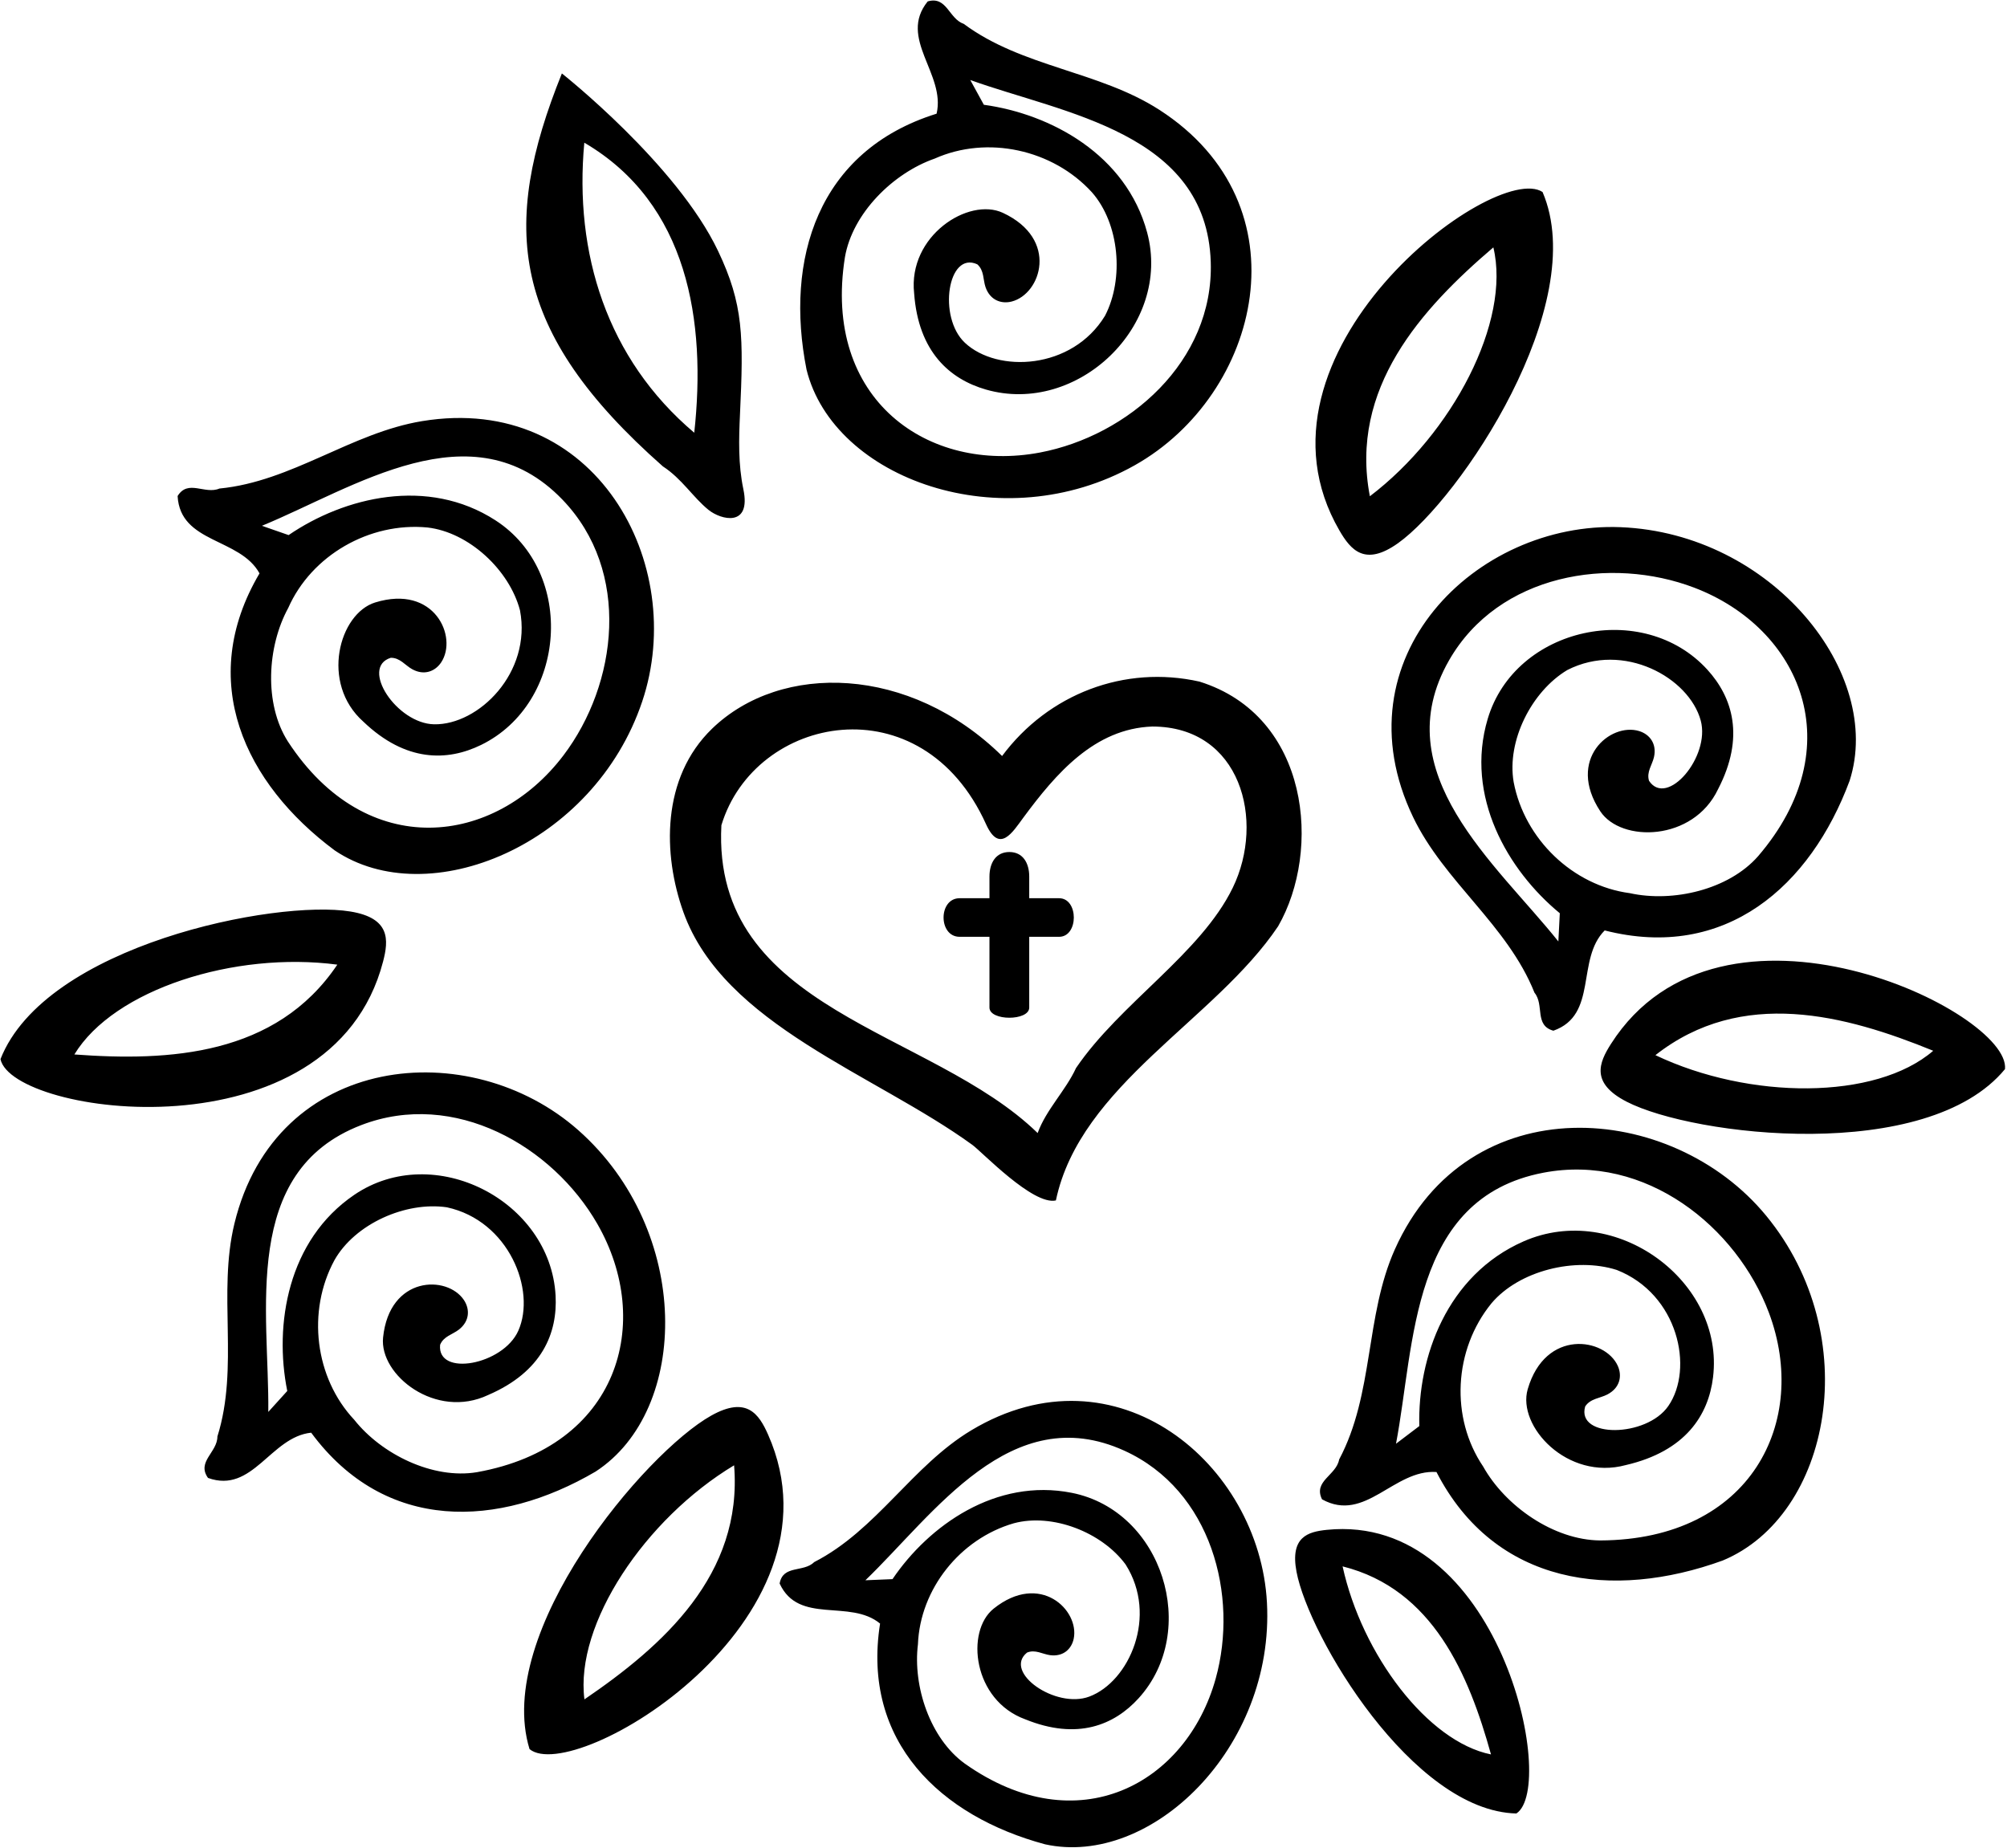 <?xml version="1.0" encoding="UTF-8"?>
<svg xmlns="http://www.w3.org/2000/svg" xmlns:xlink="http://www.w3.org/1999/xlink" width="429pt" height="395pt" viewBox="0 0 429 395" version="1.1">
<g id="surface1">
<path style=" stroke:none;fill-rule:nonzero;fill:rgb(0%,0%,0%);fill-opacity:1;" d="M 242.52 99.473 C 269.469 84.336 279.453 43.844 247.793 23.465 C 234.875 15.148 218.523 14.398 206 5.102 C 202.801 4 202.398 -0.898 198.301 0.301 C 191.898 8.199 202.199 15.801 200.199 24.301 C 174.695 32.25 167.738 55.516 172.398 79 C 178.176 102.414 214.246 115.355 242.52 99.473 Z M 180.602 55 C 182.199 45.602 190.898 37 199.801 33.898 C 211 28.898 225 31.898 233.398 41.102 C 239.301 47.801 240.301 59.602 236.199 67.5 C 229.145 79.09 213.172 79.77 206.246 73.266 C 200.41 67.785 202.598 53.59 208.898 56.5 C 210.387 57.801 210.105 59.758 210.656 61.367 C 211.613 64.16 214.012 65.027 216.254 64.453 C 222.531 62.844 226.418 51.113 214.367 45.496 C 207.062 42.09 194.051 50.387 195.398 62.699 C 196.309 75.238 203.051 81.059 210.746 83.27 C 230.289 88.891 250.551 69.586 245.203 49.695 C 240.73 33.051 224.598 24.359 210.301 22.398 L 207.398 17.102 C 227.398 24.301 257.898 28.301 258.801 56 C 259.484 77.336 241.098 93.168 222.293 96.73 C 198.453 101.242 175.762 85.488 180.602 55 Z M 141.699 99.699 C 145.723 102.297 148.145 106.324 151.453 108.996 C 154.121 111.145 160.617 112.777 158.895 104.574 C 157.781 99.258 157.922 93.898 158.176 88.496 C 158.949 71.918 158.934 65.086 153.48 53.629 C 144.641 35.059 120.102 15.699 120.102 15.699 C 106.867 48.504 108.996 70.832 141.699 99.699 Z M 124.898 30.5 C 147.102 43.5 151 68.699 148.398 92.5 C 129.699 76.699 122.699 54.102 124.898 30.5 Z M 256.398 145.699 C 240.398 142.102 224.102 148.301 214.199 161.602 C 194.465 142.195 166.988 141.512 152.238 155.73 C 141.309 166.27 141.672 182.68 146.078 194.973 C 154.727 219.102 186.918 229.543 207.84 244.723 C 209.914 246.23 220.801 257.699 225.699 256.602 C 230.898 231.898 259.699 218.102 273.199 198 C 282.504 181.824 279.996 153.074 256.398 145.699 Z M 263.512 189.746 C 256.652 203.867 239.426 214.43 230 228.301 C 227.801 233.102 223.602 237.199 221.801 242.199 C 199 220 152.102 216.199 154.199 176.398 C 161.355 152.785 197 145.715 210.773 176.188 C 213.648 182.543 216.461 177.863 218.727 174.797 C 225.734 165.312 233.973 155.742 246.301 155.301 C 265.223 155.301 270.48 175.398 263.512 189.746 Z M 81.879 205.555 C 83.086 200.93 83.469 196.242 74.887 194.84 C 58.93 192.227 9.699 202.035 0.102 226.398 C 2.66 238.477 70.848 247.914 81.879 205.555 Z M 15.898 225.398 C 24.332 211.5 50.102 203.301 72.102 206.199 C 59 225.699 36.102 226.898 15.898 225.398 Z M 226.375 200.25 L 220 200.25 L 220 215.375 C 220 218.273 211.5 218.273 211.5 215.375 L 211.5 200.25 L 205.125 200.25 C 200.543 200.25 200.543 192 205.125 192 L 211.5 192 L 211.5 187.375 C 211.5 184.477 212.852 182.125 215.75 182.125 C 218.648 182.125 220 184.477 220 187.375 L 220 192 L 226.375 192 C 230.582 192 230.582 200.25 226.375 200.25 Z M 302.043 174.641 C 308.684 188.496 322.211 197.707 328 212.195 C 330.148 214.809 327.918 219.191 332.039 220.32 C 341.633 216.949 336.844 205.074 343.004 198.887 C 368.891 205.492 387.016 189.328 395.359 166.891 C 402.723 143.926 378.793 113.992 346.395 112.688 C 315.504 111.445 285.77 140.688 302.043 174.641 Z M 362.176 125.629 C 384.84 134.285 395.902 159.598 375.793 183.023 C 369.504 190.188 357.586 192.949 348.383 190.922 C 336.223 189.309 325.875 179.41 323.547 167.172 C 322.035 158.375 327.371 147.801 335.008 143.227 C 347.09 137.055 361.047 144.855 363.535 154.023 C 365.629 161.75 356.324 172.688 352.484 166.906 C 351.898 165.02 353.164 163.5 353.539 161.844 C 354.191 158.961 352.602 156.965 350.391 156.277 C 344.203 154.355 334.742 162.309 342.059 173.41 C 346.492 180.145 361.922 179.898 367.23 168.707 C 373.031 157.555 370.34 149.062 364.949 143.145 C 351.254 128.109 323.879 133.926 318 153.664 C 313.082 170.18 322.266 186.043 333.41 195.211 L 333.102 201.242 C 319.844 184.625 295.973 165.227 309.73 141.164 C 320.336 122.645 344.297 118.801 362.176 125.629 Z M 298.156 267.051 C 291.746 281.371 293.73 297.895 286.242 311.98 C 285.645 315.371 280.652 316.578 282.586 320.492 C 291.824 325.617 297.934 314.039 307.047 314.652 C 319.562 338.93 344.762 342.098 368.227 333.574 C 391.43 323.941 398.703 285.641 377.535 259.883 C 357.355 235.328 313.859 231.949 298.156 267.051 Z M 342.059 329.281 C 332.082 329.215 321.73 321.898 317.027 313.48 C 309.977 303.066 310.711 288.531 318.797 278.598 C 324.719 271.578 336.734 268.645 345.586 271.461 C 358.746 276.637 362.141 292.551 356.594 300.562 C 351.918 307.312 336.891 307.445 338.832 300.648 C 339.926 298.941 341.992 298.902 343.562 298.086 C 346.285 296.672 346.773 294.121 345.805 291.965 C 343.082 285.934 330.312 283.961 326.547 296.969 C 324.262 304.855 335.023 316.543 347.512 313.172 C 360.309 310.207 365.18 302.488 366.164 294.41 C 368.672 273.883 345.312 256.723 325.676 265.348 C 309.246 272.562 302.992 290.172 303.383 304.832 L 298.398 308.609 C 302.457 287.367 301.441 256.117 329.895 250.676 C 351.809 246.492 371.262 262.34 378.113 280.617 C 386.801 303.789 374.359 329.137 342.059 329.281 Z M 207.629 305.73 C 194.98 313.316 187.383 327.07 174.055 333.898 C 171.746 336.188 167.359 334.449 166.648 338.488 C 170.73 347.355 181.648 341.719 188.117 347.051 C 184.121 372.387 201.191 388.266 223.387 394.234 C 245.996 399.215 272.465 373.664 270.812 342.578 C 269.238 312.941 238.629 287.141 207.629 305.73 Z M 259.855 358.82 C 253.609 381.258 230.402 394.098 206.215 376.973 C 198.801 371.602 195.098 360.457 196.211 351.477 C 196.668 339.711 205.199 328.934 216.691 325.613 C 224.965 323.383 235.547 327.539 240.605 334.426 C 247.586 345.426 241.379 359.465 232.836 362.66 C 225.641 365.355 214.352 357.438 219.531 353.25 C 221.285 352.523 222.852 353.594 224.469 353.805 C 227.281 354.172 229.047 352.473 229.504 350.301 C 230.789 344.211 222.34 335.883 212.383 343.867 C 206.348 348.707 207.957 363.434 219.133 367.508 C 230.312 372.055 238.184 368.723 243.359 363.039 C 256.508 348.605 248.5 322.957 229.105 319.105 C 212.879 315.883 198.539 326.078 190.773 337.551 L 184.98 337.793 C 199.68 323.641 216.086 299.086 240.312 310.086 C 258.965 318.562 264.781 341.121 259.855 358.82 Z M 123.637 241.609 C 100.492 221.113 58.969 224.969 50.105 261.562 C 46.488 276.492 51.145 292.184 46.469 307.066 C 46.48 310.453 41.984 312.438 44.461 315.918 C 54.023 319.371 57.824 307.148 66.512 306.246 C 82.387 327.73 106.648 326.672 127.305 314.562 C 147.527 301.426 147.914 263.105 123.637 241.609 Z M 101.941 314.691 C 92.535 316.262 81.559 310.867 75.711 303.477 C 67.312 294.535 65.551 280.328 71.488 269.371 C 75.879 261.602 86.699 256.785 95.508 258.066 C 108.77 260.93 114.652 275.797 110.781 284.473 C 107.52 291.781 93.395 294.371 94.074 287.465 C 94.816 285.633 96.754 285.254 98.094 284.207 C 100.422 282.387 100.449 279.836 99.172 277.906 C 95.594 272.508 83.238 272.684 81.883 285.91 C 81.062 293.93 93.168 303.496 104.359 298.184 C 115.906 293.211 119.191 284.934 118.758 276.938 C 117.652 256.629 92.766 243.824 75.73 255.402 C 61.48 265.09 58.562 283.184 61.402 297.332 L 57.348 301.809 C 57.586 280.555 51.355 250.43 77.23 240.492 C 97.156 232.848 118.148 245.02 127.68 261.613 C 139.77 282.652 132.328 309.254 101.941 314.691 Z M 55.473 122.562 C 41.887 145.562 52.328 167.488 71.539 181.777 C 91.523 195.273 126.961 180.68 137.277 149.938 C 147.117 120.633 127.367 83.902 90.215 90.02 C 75.055 92.52 62.426 102.926 46.898 104.43 C 43.785 105.762 40.203 102.395 37.965 106.031 C 38.52 116.188 51.254 114.914 55.473 122.562 Z M 120.199 106.773 C 135.016 122.137 131.996 146.215 120.438 161.469 C 105.785 180.805 78.387 184.34 61.523 158.477 C 56.406 150.434 57.094 138.219 61.613 129.949 C 66.57 118.73 78.965 111.566 91.367 112.754 C 100.234 113.77 108.891 121.852 111.148 130.461 C 113.691 143.789 102.297 155.004 92.797 154.824 C 84.793 154.676 76.898 142.68 83.523 140.609 C 85.5 140.578 86.602 142.219 88.09 143.039 C 90.672 144.473 93.035 143.504 94.312 141.574 C 97.887 136.172 92.902 124.863 80.195 128.781 C 72.492 131.152 68.406 146.035 77.668 154.262 C 86.75 162.957 95.656 162.746 102.844 159.23 C 121.113 150.289 123.191 122.379 105.887 111.211 C 91.406 101.867 73.609 106.242 61.691 114.379 L 55.984 112.391 C 75.648 104.316 100.953 86.828 120.199 106.773 Z M 164.164 306.625 C 162.223 302.254 159.605 298.348 152.02 302.598 C 137.906 310.5 105.512 348.844 113.188 373.883 C 122.715 381.73 181.93 346.629 164.164 306.625 Z M 124.922 363.254 C 122.855 347.129 137.902 324.66 156.914 313.219 C 158.82 336.637 141.656 351.844 124.922 363.254 Z M 283.605 327.016 C 279.574 327.426 275.734 328.52 277.129 335.965 C 279.723 349.805 301.938 387.129 324.125 387.645 C 332.98 381.914 320.527 323.285 283.605 327.016 Z M 286.98 334.824 C 306.324 339.668 313.984 358.043 318.703 375.02 C 305.18 372.305 291.113 353.695 286.98 334.824 Z M 344.348 223.141 C 341.773 227.172 339.961 231.512 347.691 235.492 C 362.066 242.898 411.926 248.746 428.57 228.531 C 429.855 216.254 367.902 186.246 344.348 223.141 Z M 353.848 225.547 C 372.324 211.035 394.477 216.953 413.23 224.609 C 400.922 235.23 373.883 235.09 353.848 225.547 Z M 298.832 116.109 C 312.004 106.73 340.059 65.102 329.723 41.043 C 319.402 34.27 264.332 75.574 286.32 113.422 C 288.723 117.555 291.746 121.156 298.832 116.109 Z M 319.207 52.879 C 323.004 68.688 310.477 92.648 292.812 106.078 C 288.387 83.008 303.805 66.035 319.207 52.879 "/>
</g>
</svg>
